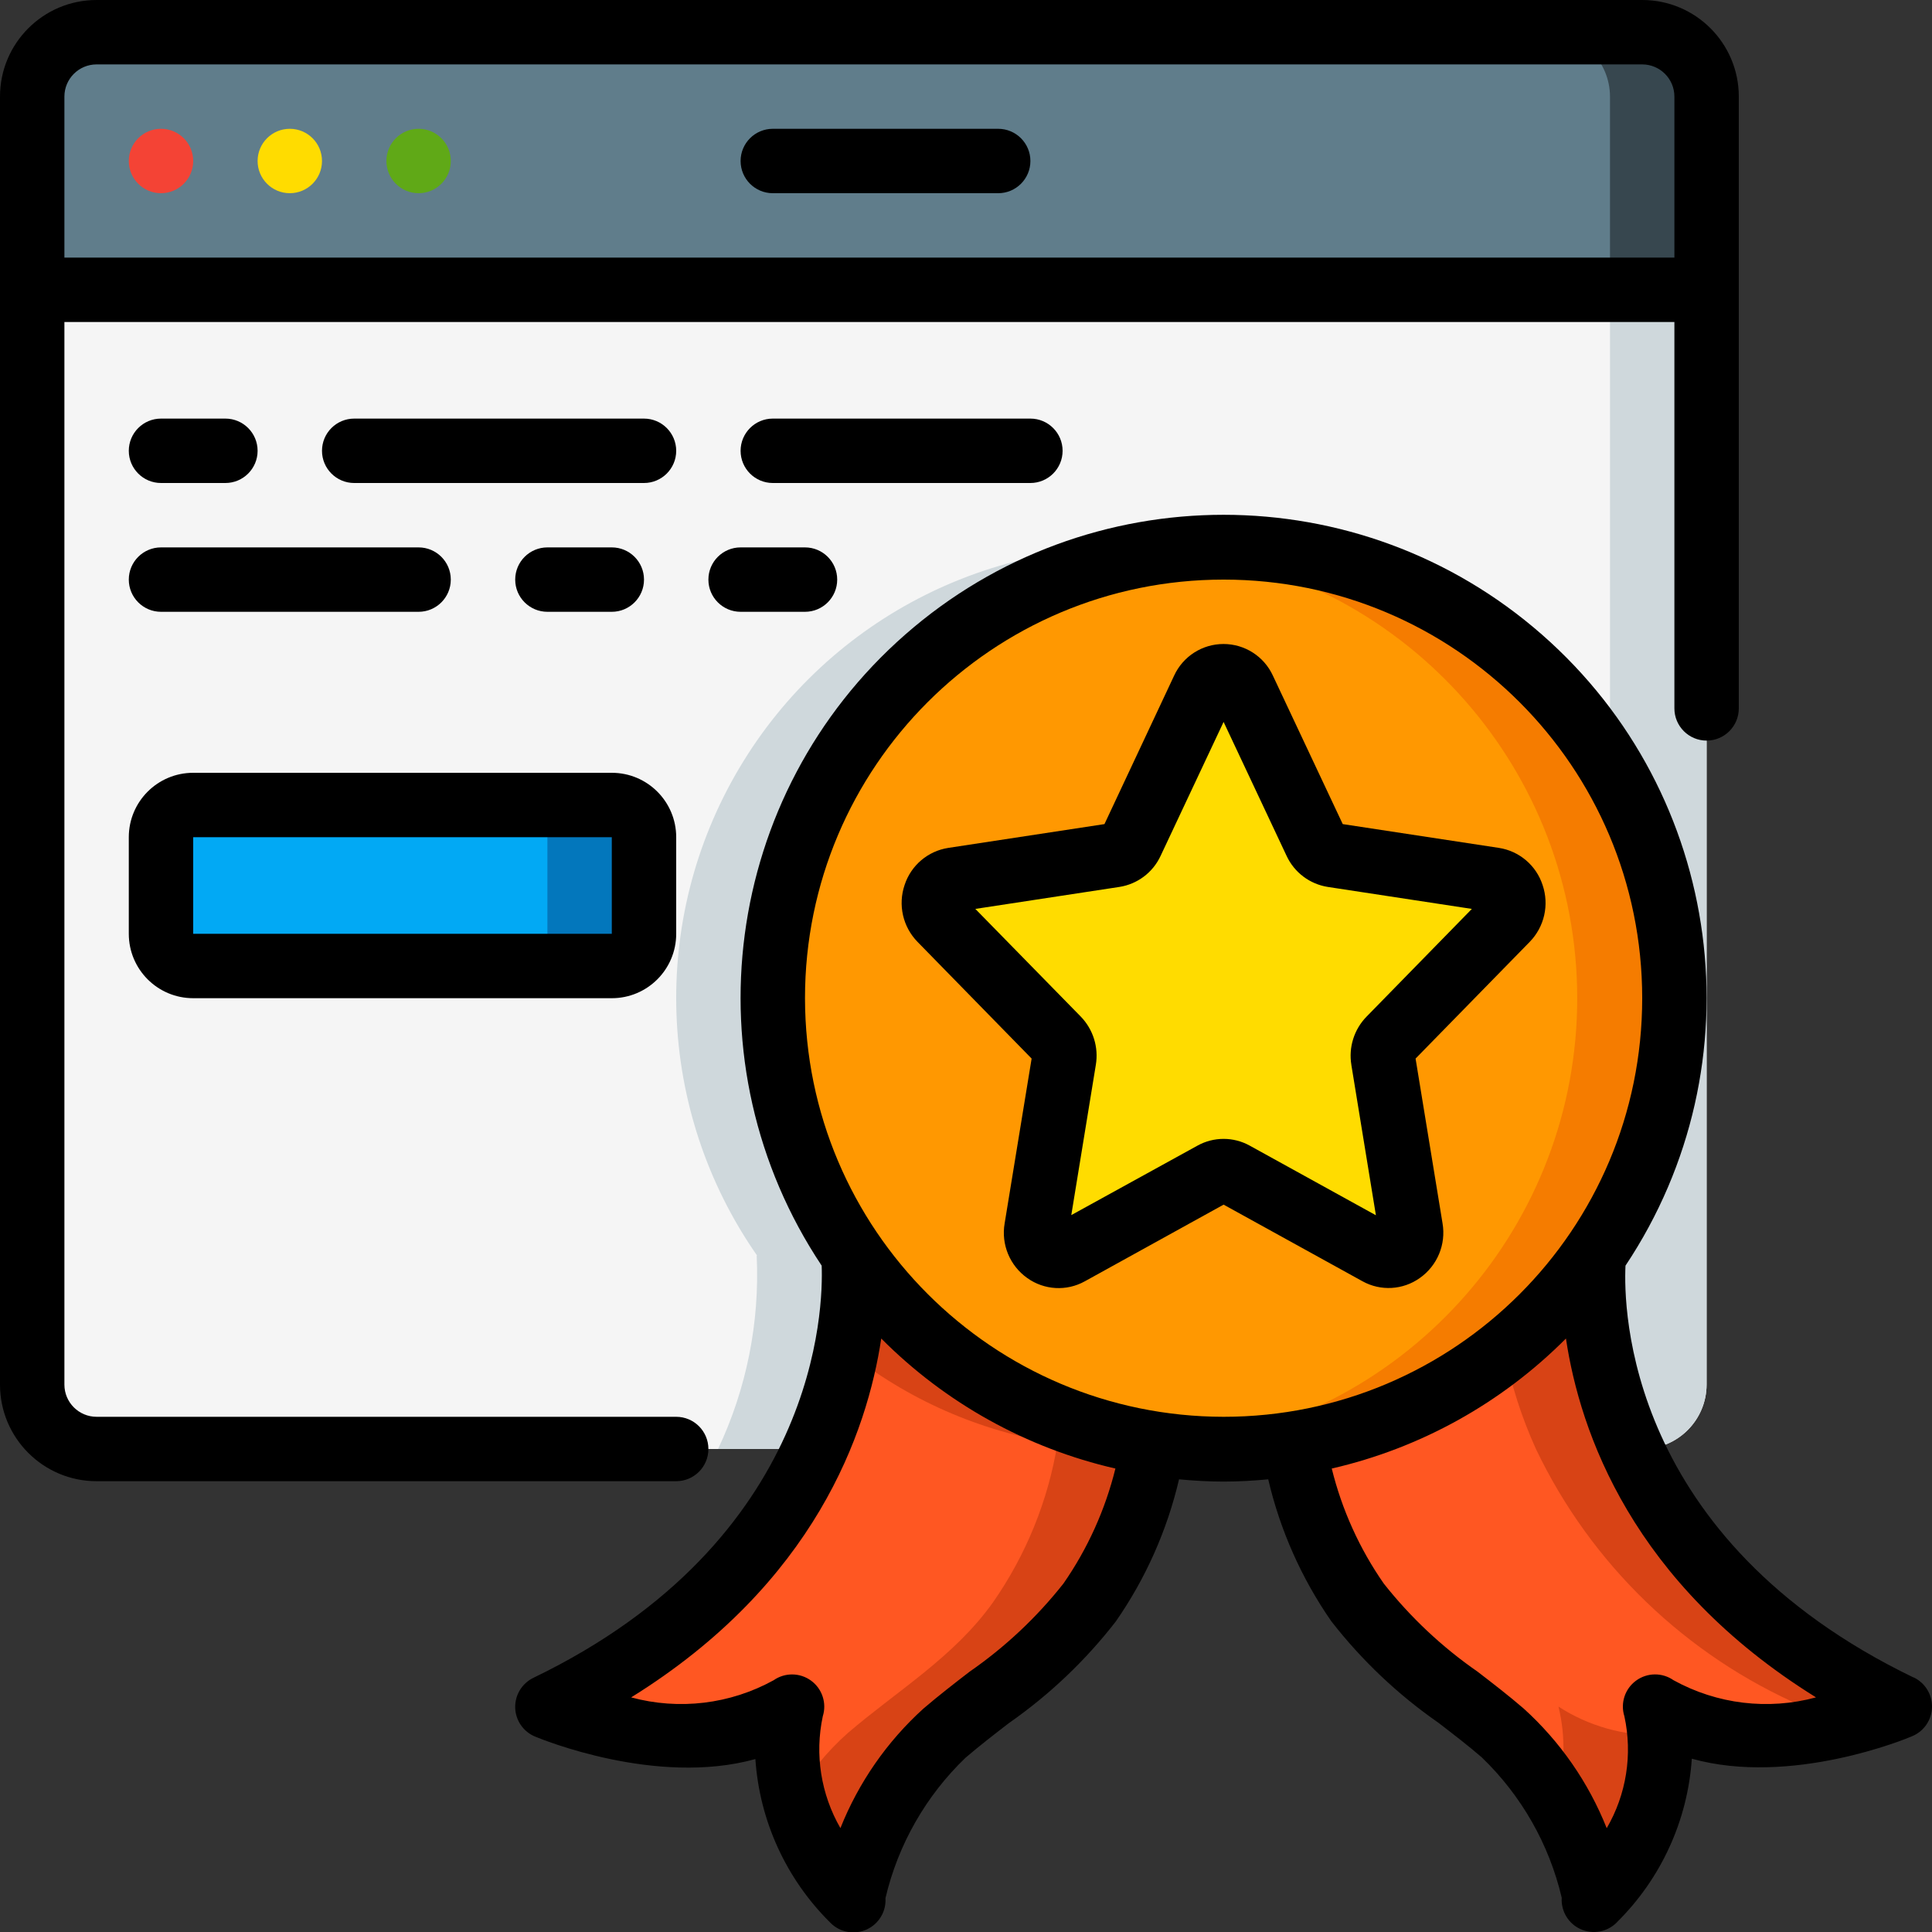<svg height="512" viewBox="0 0 60 60" width="512" xmlns="http://www.w3.org/2000/svg"><rect x="0" y="0" width="60" height="60" fill="#333333" stroke="none"/><g id="Page-1" fill="none" fill-rule="evenodd"><g id="035---Browser-Certified" fill-rule="nonzero"><path id="Shape" d="m53 9v34c-.003 1.103-.897 1.997-2 2h-.3c-.885-1.872-1.297-3.932-1.2-6l-.01-.01c4.053-5.822 3.111-13.755-2.192-18.466-5.303-4.711-13.292-4.711-18.595 0-5.303 4.711-6.245 12.644-2.192 18.466l-.01.01c.097 2.068-.315 4.128-1.2 6h-22.3c-1.103-.003-1.997-.897-2-2v-34z" fill="#f5f5f5"/><path id="Shape" d="m50 9v14.818c2.668 4.423 2.668 9.959 0 14.382v4.8c0 .025-.006.047-.007.072.187.659.424 1.304.707 1.928h.3c1.103-.003 1.997-.897 2-2v-34z" fill="#cfd8dc"/><path id="Shape" d="m36.5 17.083c-5.452-.591-10.746 2.057-13.543 6.774-2.797 4.717-2.581 10.633.553 15.133l-.01.01c.097 2.068-.315 4.128-1.2 6h3c.885-1.872 1.297-3.932 1.2-6l.01-.01c-2.825-4.057-3.3-9.303-1.249-13.801 2.051-4.498 6.323-7.579 11.239-8.106z" fill="#cfd8dc"/><path id="Shape" d="m53 3v6h-52v-6c.003-1.103.897-1.997 2-2h48c1.103.003 1.997.897 2 2z" fill="#607d8b"/><path id="Shape" d="m51 1h-3c1.103.003 1.997.897 2 2v6h3v-6c-.003-1.103-.897-1.997-2-2z" fill="#37474f"/><rect id="Rectangle-path" fill="#02a9f4" height="5" rx="1" width="15" x="5" y="25"/><path id="Shape" d="m19 25h-3c.552 0 1 .448 1 1v3c0 .552-.448 1-1 1h3c.552 0 1-.448 1-1v-3c0-.552-.448-1-1-1z" fill="#0377bc"/><path id="Shape" d="m38 17c-7.726.004-13.987 6.269-13.986 13.995.001 7.726 6.264 13.989 13.991 13.991 7.726.001 13.991-6.26 13.995-13.986 0-3.713-1.475-7.274-4.101-9.899s-6.186-4.101-9.899-4.101zm8.79 11.55-3.64 3.72c-.158.173-.232.408-.2.64l.86 5.24c.057.267-.047.543-.266.707-.219.163-.514.184-.754.053l-4.46-2.46c-.206-.11-.454-.11-.66 0l-4.46 2.46c-.24.131-.534.11-.754-.053-.219-.163-.323-.439-.266-.707l.86-5.24c.032-.232-.042-.467-.2-.64l-3.64-3.72c-.189-.193-.256-.475-.174-.732s.299-.449.564-.498l5.01-.76c.231-.04.428-.189.53-.4l2.23-4.75c.109-.251.357-.413.63-.413s.521.162.63.413l2.23 4.75c.102.211.299.36.53.4l5.01.76c.266.049.483.24.564.498s.015.539-.174.732z" fill="#ff9801"/><path id="Shape" d="m38 17c-.501.001-1.002.029-1.5.083 6.976.761 12.311 6.569 12.478 13.585s-4.886 13.071-11.818 14.162c-.216.034-.439.054-.66.078.498.058.999.089 1.5.092 7.732-0 14-6.268 14-14s-6.268-14-14-14z" fill="#f57c00"/><path id="Shape" d="m43.15 32.27c-.158.173-.232.408-.2.64l.86 5.24c.057.267-.047.543-.266.707-.219.163-.514.184-.754.053l-4.46-2.46c-.206-.11-.454-.11-.66 0l-4.46 2.46c-.24.131-.534.11-.754-.053-.219-.163-.323-.439-.266-.707l.86-5.24c.032-.232-.042-.467-.2-.64l-3.64-3.72c-.189-.193-.256-.475-.174-.732s.299-.449.564-.498l5.01-.76c.231-.04.428-.189.53-.4l2.23-4.75c.109-.251.357-.413.63-.413s.521.162.63.413l2.23 4.75c.102.211.299.36.53.4l5.01.76c.266.049.483.24.564.498s.015.539-.174.732z" fill="#ffdc00"/><path id="Shape" d="m35.84 44.83c-.289 1.772-.973 3.457-2 4.93-1.21 1.7-2.97 2.74-4.51 4.06-1.482 1.373-2.476 3.191-2.83 5.18-1.649-1.524-2.372-3.805-1.9-6-2.85 2-7.6 0-7.6 0 3.641-1.578 6.589-4.42 8.3-8 .885-1.872 1.297-3.932 1.2-6l.01-.01c2.177 3.144 5.55 5.256 9.33 5.84z" fill="#ff5722"/><path id="Shape" d="m21.6 53c-.552.376-1.177.633-1.834.755.562.091 1.131.135 1.7.13.013-.299.058-.596.134-.885z" fill="#d84315"/><path id="Shape" d="m26.51 38.99-.01.01c.06.987-.015 1.977-.221 2.944 1.896 1.521 4.159 2.516 6.561 2.886-.289 1.772-.973 3.457-2 4.93-1.21 1.7-2.97 2.74-4.51 4.06-.661.586-1.221 1.278-1.658 2.046.337 1.181.966 2.259 1.828 3.134.354-1.989 1.348-3.807 2.83-5.18 1.54-1.32 3.3-2.36 4.51-4.06 1.027-1.473 1.711-3.158 2-4.93-3.78-.584-7.153-2.696-9.33-5.84z" fill="#d84315"/><path id="Shape" d="m51.4 53c.472 2.195-.251 4.476-1.9 6-.354-1.989-1.348-3.807-2.83-5.18-1.54-1.32-3.3-2.36-4.51-4.06-1.027-1.473-1.711-3.158-2-4.93 3.78-.584 7.153-2.696 9.33-5.84l.01.01c-.097 2.068.315 4.128 1.2 6 1.711 3.58 4.659 6.422 8.3 8 0 0-4.75 2-7.6 0z" fill="#ff5722"/><path id="Shape" d="m50.7 45c-.885-1.872-1.297-3.932-1.2-6l-.01-.01c-.775 1.113-1.708 2.109-2.769 2.954.206 1.053.535 2.079.979 3.056 1.711 3.58 4.659 6.422 8.3 8-.892.35-1.82.604-2.766.755 1.955.244 3.94-.016 5.766-.755-3.641-1.578-6.589-4.42-8.3-8z" fill="#d84315"/><path id="Shape" d="m48.4 53c.229.945.204 1.934-.072 2.866.603.952 1.002 2.019 1.172 3.134 1.379-1.335 2.121-3.197 2.039-5.115-1.112.028-2.206-.28-3.139-.885z" fill="#d84315"/><circle id="Oval" cx="5" cy="5" fill="#f44335" r="1"/><circle id="Oval" cx="9" cy="5" fill="#ffdc00" r="1"/><circle id="Oval" cx="13" cy="5" fill="#60a917" r="1"/><g fill="#000"><path id="Shape" d="m53 23c.552 0 1-.448 1-1v-19c0-1.657-1.343-3-3-3h-48c-1.657 0-3 1.343-3 3v40c0 1.657 1.343 3 3 3h18c.552 0 1-.448 1-1s-.448-1-1-1h-18c-.552 0-1-.448-1-1v-33h50v12c0 .552.448 1 1 1zm-51-15v-5c0-.552.448-1 1-1h48c.552 0 1 .448 1 1v5z"/><path id="Shape" d="m31 4h-7c-.552 0-1 .448-1 1s.448 1 1 1h7c.552 0 1-.448 1-1s-.448-1-1-1z"/><path id="Shape" d="m5 15h2c.552 0 1-.448 1-1s-.448-1-1-1h-2c-.552 0-1 .448-1 1s.448 1 1 1z"/><path id="Shape" d="m20 13h-9c-.552 0-1 .448-1 1s.448 1 1 1h9c.552 0 1-.448 1-1s-.448-1-1-1z"/><path id="Shape" d="m33 14c0-.552-.448-1-1-1h-8c-.552 0-1 .448-1 1s.448 1 1 1h8c.552 0 1-.448 1-1z"/><path id="Shape" d="m19 19c.552 0 1-.448 1-1s-.448-1-1-1h-2c-.552 0-1 .448-1 1s.448 1 1 1z"/><path id="Shape" d="m23 17c-.552 0-1 .448-1 1s.448 1 1 1h2c.552 0 1-.448 1-1s-.448-1-1-1z"/><path id="Shape" d="m5 19h8c.552 0 1-.448 1-1s-.448-1-1-1h-8c-.552 0-1 .448-1 1s.448 1 1 1z"/><path id="Shape" d="m4 29c0 1.105.895 2 2 2h13c1.105 0 2-.895 2-2v-3c0-1.105-.895-2-2-2h-13c-1.105 0-2 .895-2 2zm2-3h13v3h-13z"/><path id="Shape" d="m43.962 32.875 3.544-3.624c.456-.467.611-1.15.4-1.768-.199-.608-.723-1.053-1.356-1.151l-4.85-.739-2.17-4.612c-.276-.598-.874-.981-1.533-.981s-1.257.383-1.533.981l-2.164 4.612-4.849.739c-.633.097-1.157.542-1.357 1.15-.211.618-.056 1.301.4 1.768l3.544 3.625-.838 5.118c-.113.655.162 1.317.706 1.7.525.374 1.218.413 1.782.1l4.312-2.382 4.312 2.379c.563.313 1.256.274 1.781-.1.544-.383.819-1.045.706-1.7zm-1.994.2.762 4.666-3.918-2.162c-.505-.28-1.119-.28-1.624 0l-3.918 2.157.762-4.666c.091-.546-.083-1.103-.469-1.5l-3.273-3.343 4.47-.682c.561-.086 1.042-.447 1.282-.962l1.958-4.163 1.958 4.163c.24.514.72.875 1.281.962l4.471.682-3.273 3.348c-.385.396-.559.95-.469 1.495z"/><path id="Shape" d="m59.435 52.1c-8.938-4.31-9.017-11.491-8.954-12.794 4.172-6.26 3.062-14.642-2.596-19.6s-14.113-4.958-19.771 0-6.768 13.34-2.596 19.6c.05 1.269-.075 8.517-8.952 12.8-.354.171-.576.533-.566.927.01.393.25.744.613.896.18.075 3.766 1.557 6.846.7.129 1.916.953 3.719 2.317 5.071l.018.019c.294.294.74.375 1.119.204.379-.171.612-.56.586-.975.391-1.661 1.253-3.174 2.483-4.357.438-.375.894-.727 1.351-1.079 1.259-.879 2.379-1.943 3.32-3.157.927-1.334 1.593-2.831 1.963-4.413.456.042.917.07 1.385.07s.929-.028 1.385-.07c.369 1.58 1.034 3.076 1.96 4.409.943 1.211 2.063 2.273 3.323 3.149.457.352.913.7 1.349 1.077 1.23 1.184 2.092 2.697 2.483 4.359-.027.416.207.805.587.976.38.171.826.089 1.12-.206l.016-.018c1.364-1.352 2.188-3.154 2.317-5.07 3.081.861 6.667-.62 6.846-.7.363-.152.603-.503.613-.896.01-.393-.211-.756-.566-.927zm-26.41-2.92c-.831 1.052-1.813 1.974-2.915 2.737-.483.372-.966.746-1.433 1.146-1.131 1.024-2.012 2.294-2.577 3.711-.606-1.05-.801-2.287-.548-3.472.129-.409-.017-.854-.362-1.107-.345-.253-.814-.259-1.165-.013-1.35.744-2.936.935-4.424.532 5.708-3.542 7.33-8.237 7.767-11.145 1.994 2.005 4.515 3.405 7.272 4.038-.316 1.28-.863 2.491-1.615 3.573zm-8.025-18.18c0-7.18 5.82-13 13-13s13 5.82 13 13-5.82 13-13 13c-7.176-.008-12.992-5.824-13-13zm23.775 27.312-.01.01.011-.012zm3.2-6.13c-.351-.246-.82-.242-1.166.012-.346.253-.492.699-.362 1.108.258 1.186.062 2.425-.549 3.474-.565-1.419-1.446-2.69-2.578-3.715-.464-.4-.947-.772-1.43-1.144-1.103-.764-2.086-1.687-2.917-2.74-.752-1.081-1.299-2.291-1.614-3.57 2.757-.633 5.278-2.033 7.273-4.038.436 2.908 2.058 7.6 7.766 11.145-1.488.403-3.073.212-4.423-.532z"/></g></g></g></svg>